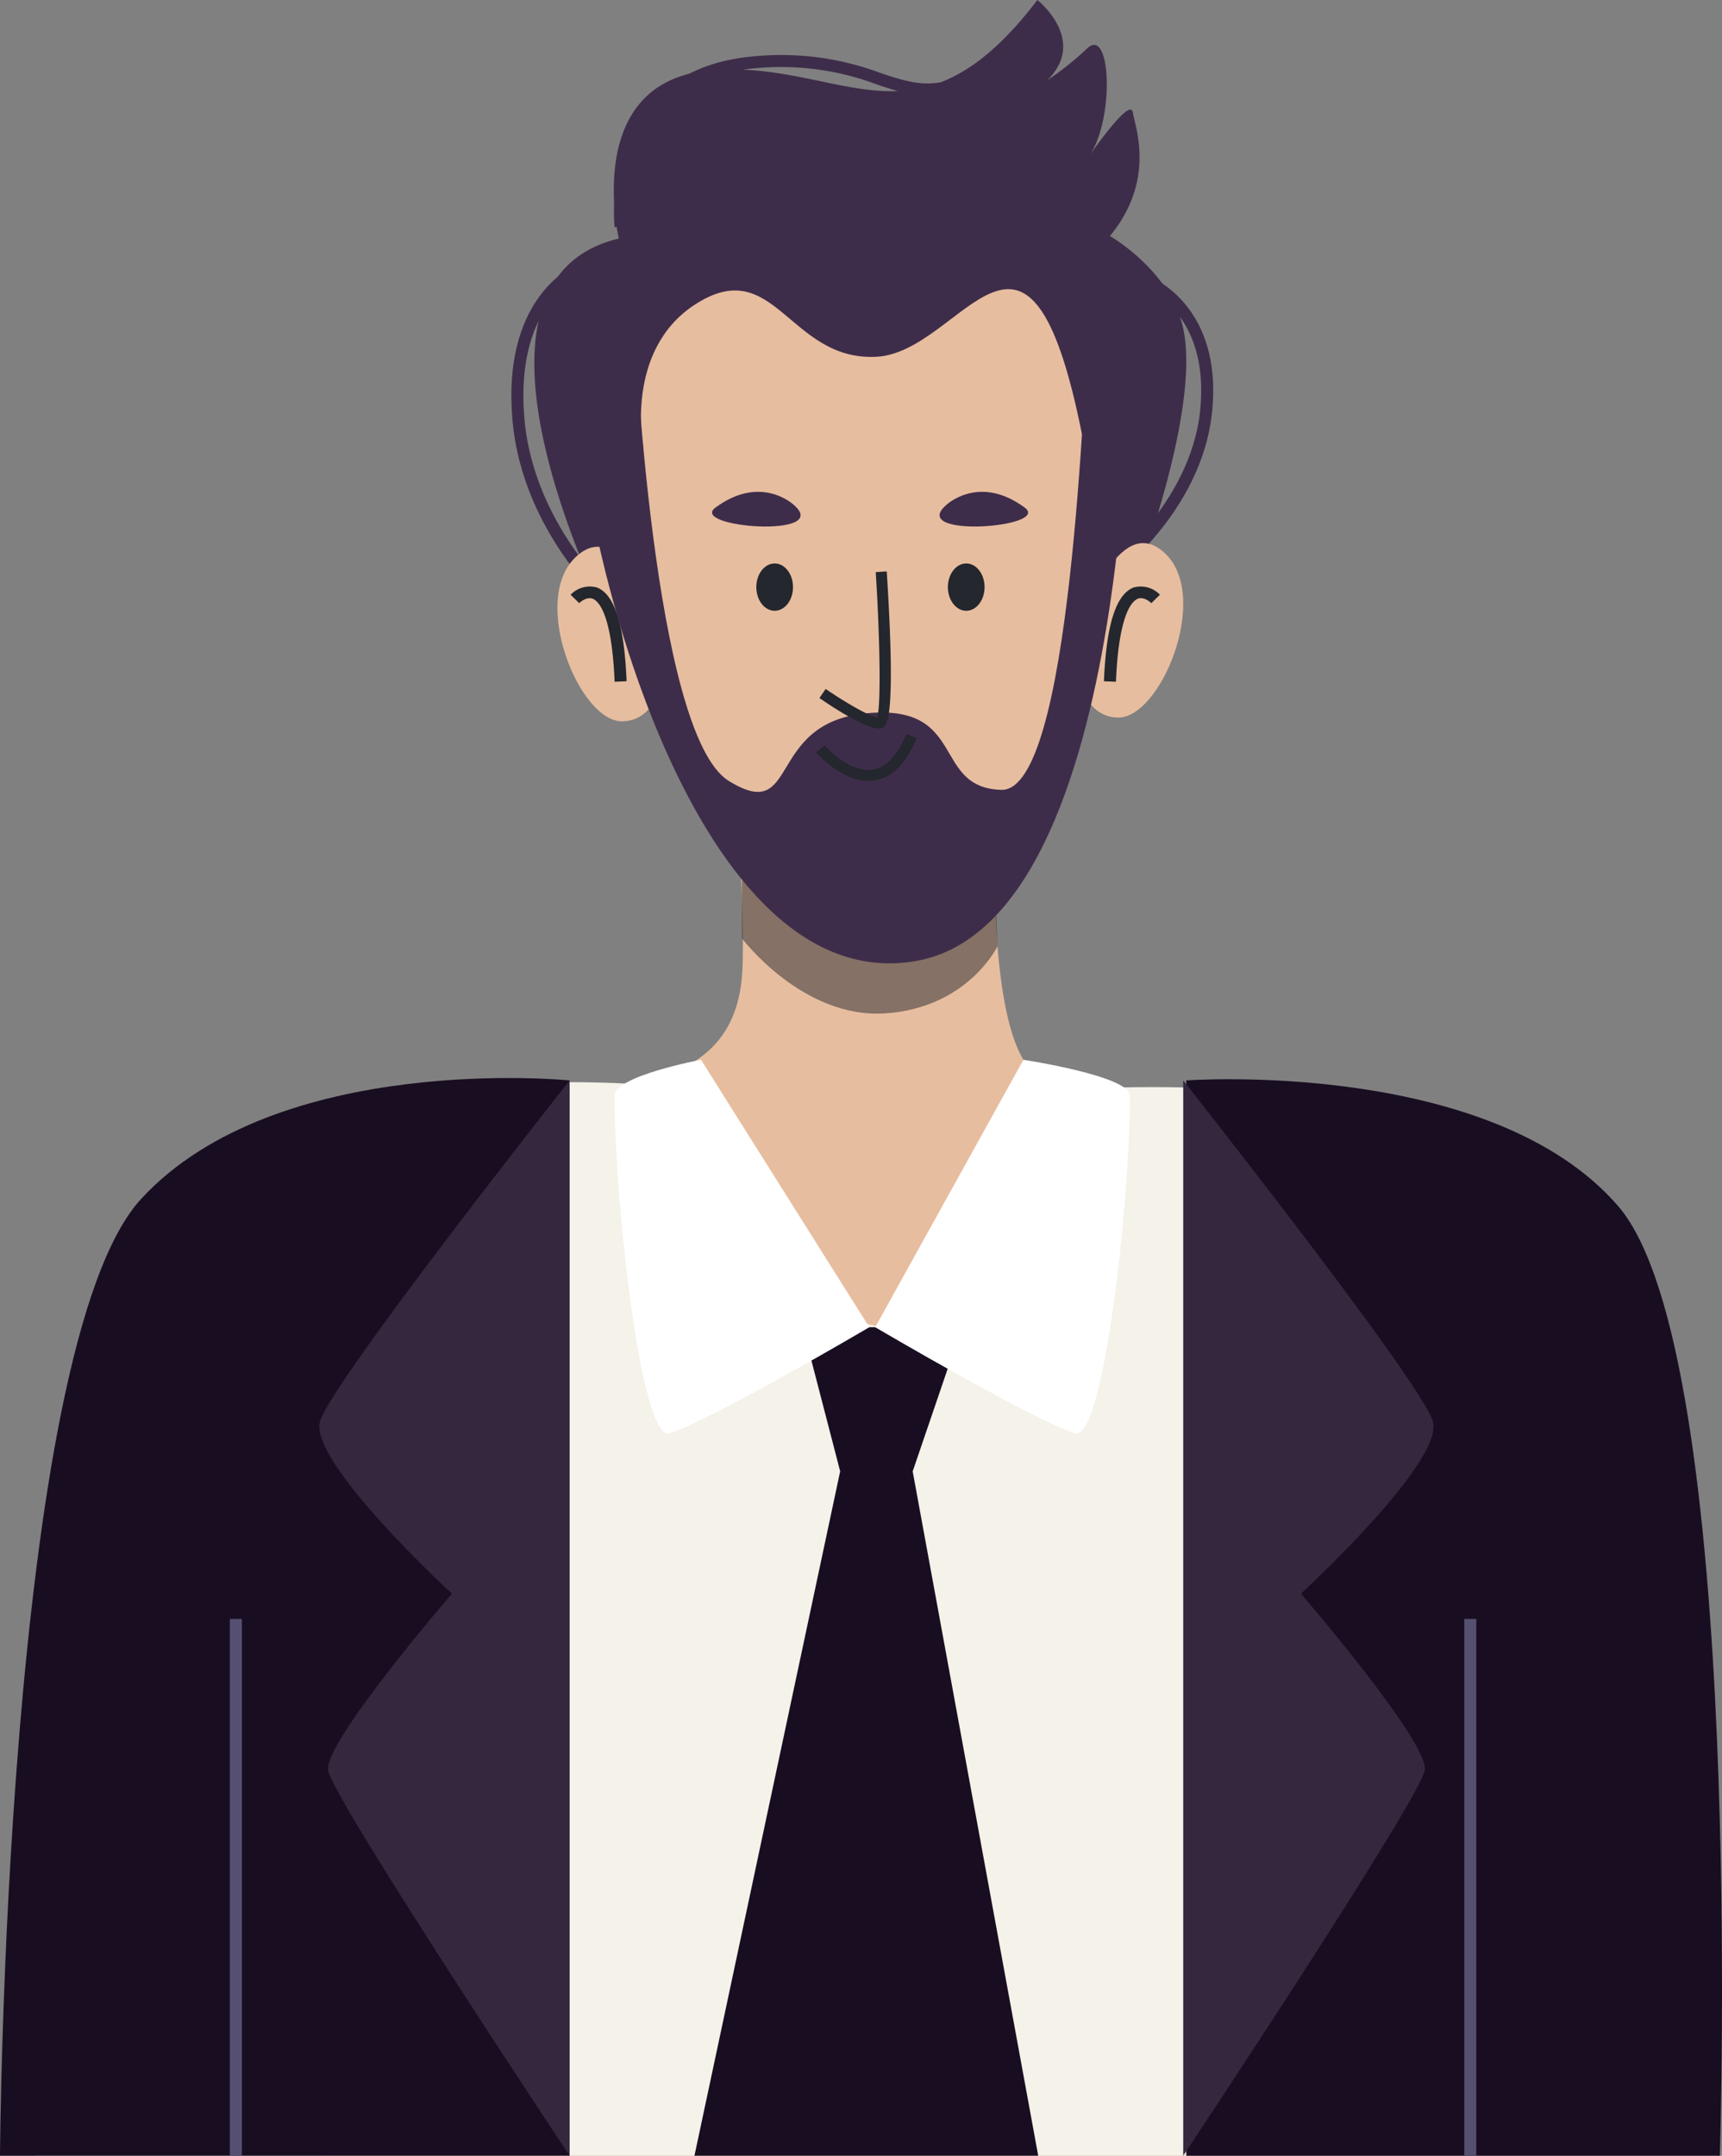 <svg xmlns="http://www.w3.org/2000/svg" width="211.789" height="265.045" viewBox="0 0 211.789 265.045">
  <rect x="0" y="0" width="211.789" height="265.045" fill="#808080" stroke="none"/>
  <g id="Сгруппировать_355" data-name="Сгруппировать 355" transform="translate(-245.594 -181.678)">
    <path id="Контур_1659" data-name="Контур 1659" d="M290.456,241.158c-.473-.386-11.589-9.653-12.834-24.092-1.264-14.648,7.027-18.569,7.38-18.729l.611,1.347c-.315.144-7.686,3.711-6.518,17.254,1.189,13.8,12.187,22.986,12.3,23.077Z" transform="translate(30.994 16.187)" fill="#3e2d4a"/>
    <path id="Контур_1660" data-name="Контур 1660" d="M315.1,236.367l-.856-1.2c.108-.079,11.075-8.023,12.26-19.938,1.161-11.712-6.406-14.819-6.483-14.849l.54-1.378c.087.033,8.685,3.561,7.414,16.375C326.724,227.966,315.576,236.03,315.1,236.367Z" transform="translate(66.707 16.829)" fill="#3e2d4a"/>
    <path id="Контур_1661" data-name="Контур 1661" d="M289,259.975s-22.881-43.448.317-48.969c0,0-4.647-19.47,11.463-20.7s25.151,10.844,40.015-8.626c0,0,6.223,4.909,1.232,9.858a38.227,38.227,0,0,0,4.929-3.943c2.957-2.711,3.37,9.208,0,13.555,0,0,5.223-7.64,5.57-5.669s2.81,8.38-2.81,15.219c0,0,7.483,4.245,9.013,11.361,2.522,11.731-8.482,37.915-8.482,37.915Z" transform="translate(32.388)" fill="#3e2d4a"/>
    <path id="Контур_1662" data-name="Контур 1662" d="M344.962,207.524s7.2,72.225-29.822,72.2c-25.466-.014-36-46.336-28.654-66.453S330.273,191.131,344.962,207.524Z" transform="translate(37.51 14.454)" fill="#e7bd9f"/>
    <path id="Контур_1663" data-name="Контур 1663" d="M349.9,227.027s-5.349,50.579,3.224,58.127,43.27-3.916,52.5,10.629,6.471,122.546,6.471,122.546H265.763s2.472-124.417,10.067-129.857,39.558,6.27,41.417-15.069c.889-10.213-3.523-62.5-3.523-62.5Z" transform="translate(19.598 28.393)" fill="#e7bd9f"/>
    <ellipse id="Эллипс_74" data-name="Эллипс 74" cx="2.256" cy="2.91" rx="2.256" ry="2.91" transform="translate(338.614 250.953)" fill="#24272d"/>
    <ellipse id="Эллипс_75" data-name="Эллипс 75" cx="2.256" cy="2.91" rx="2.256" ry="2.91" transform="translate(362.174 250.953)" fill="#24272d"/>
    <path id="Контур_1664" data-name="Контур 1664" d="M292.158,224.1s-4.16-12.337-9.63-6.982.55,20.168,5.789,20.115S294.617,229.141,292.158,224.1Z" transform="translate(33.787 33.131)" fill="#e7bd9f"/>
    <path id="Контур_1665" data-name="Контур 1665" d="M314.056,223.84s4.221-12.315,9.665-6.932-.653,20.166-5.891,20.085S311.572,228.866,314.056,223.84Z" transform="translate(65.269 32.909)" fill="#e7bd9f"/>
    <path id="Контур_1666" data-name="Контур 1666" d="M291.875,235.04s15.655,16.46,31.02,1.81l.412,9.326s-3.655,7.579-13.821,8.244-17.611-9.224-17.611-9.224Z" transform="translate(44.97 51.851)" fill="#24272d" opacity="0.5"/>
    <path id="Контур_1667" data-name="Контур 1667" d="M304.983,214s4.01-3.906,9.691.284C317.988,216.732,300.354,218.091,304.983,214Z" transform="translate(56.95 29.802)" fill="#3e2d4a"/>
    <path id="Контур_1668" data-name="Контур 1668" d="M300.12,214s-4.012-3.906-9.691.284C287.115,216.732,304.749,218.091,300.12,214Z" transform="translate(43.159 29.802)" fill="#3e2d4a"/>
    <path id="Контур_1669" data-name="Контур 1669" d="M322.525,249.455s5.458,24.384,29.258,29.835,29.135-29.467,29.135-29.467,51.049-1.895,60.578,16.138,13.147,115.193,13.147,115.193H247.773s7.741-100.887,14.661-114.685C272.953,245.5,322.525,249.455,322.525,249.455Z" transform="translate(2.117 65.568)" fill="#f4f2e9"/>
    <path id="Контур_1670" data-name="Контур 1670" d="M286.6,229.983c-.343-8.413-2-9.941-2.7-10.207-.795-.3-1.644.532-1.652.54l-1.061-1.031a3.272,3.272,0,0,1,3.24-.891c2.173.83,3.366,4.6,3.648,11.528Z" transform="translate(34.584 35.515)" fill="#24272d"/>
    <path id="Контур_1671" data-name="Контур 1671" d="M315.933,229.983l-1.477-.061c.284-6.927,1.477-10.7,3.65-11.528a3.272,3.272,0,0,1,3.239.891l-1.059,1.033c-.01-.008-.862-.856-1.66-.54C317.93,220.048,316.278,221.583,315.933,229.983Z" transform="translate(66.912 35.515)" fill="#24272d"/>
    <path id="Контур_1672" data-name="Контур 1672" d="M288.8,204.05s2.218,50.071,11.584,55.842c8.766,5.4,4.442-7.126,16.915-8.317s7.983,9.153,16.6,9.413,10.13-49.1,10.931-60.99l4.9,2.965s1.171,74.143-26.257,79.054c-27.034,4.842-41.117-49.95-42.02-71.067C281.455,210.951,284.428,209.734,288.8,204.05Z" transform="translate(34.845 17.801)" fill="#3e2d4a"/>
    <path id="Контур_1673" data-name="Контур 1673" d="M304.033,236.622c-1.7,0-5.629-2.575-7.325-3.744l.769-1.118c2.405,1.658,5.373,3.364,6.337,3.508.5-1.587.314-10.13-.179-17.871l1.353-.087c1.2,18.749-.036,19.1-.629,19.271A1.184,1.184,0,0,1,304.033,236.622Z" transform="translate(49.666 34.622)" fill="#24272d"/>
    <path id="Контур_1674" data-name="Контур 1674" d="M302.943,233.219c-3.372,0-6.307-3.364-6.44-3.517l1.029-.885c.028.035,2.995,3.484,5.984,3,1.633-.268,3.007-1.737,4.079-4.367l1.258.515c-1.268,3.1-2.991,4.844-5.122,5.191A4.675,4.675,0,0,1,302.943,233.219Z" transform="translate(49.467 44.474)" fill="#24272d"/>
    <path id="Контур_1675" data-name="Контур 1675" d="M315.65,249.193V381.4H245.594s.591-99.455,17.361-117.642S315.65,249.193,315.65,249.193Z" transform="translate(0 65.319)" fill="#190e21"/>
    <path id="Контур_1676" data-name="Контур 1676" d="M319.593,249.121V381.332H385.21s3.206-98.568-12.5-116.755S319.593,249.121,319.593,249.121Z" transform="translate(71.903 65.391)" fill="#190e21"/>
    <path id="Контур_1677" data-name="Контур 1677" d="M290.235,226.35s-2.441-12.009,6.305-17.714c9.829-6.408,11.542,6.9,22.284,6.408s18.717-23.66,25.348,9.551c0,0,9.655,2.8,5.905-11.495s-4.88-27.465-43.708-16.621S283.19,225.577,290.235,226.35Z" transform="translate(34.5 10.504)" fill="#3e2d4a"/>
    <path id="Контур_1678" data-name="Контур 1678" d="M302.234,264.44H321.8l-6.047,17.72L331.192,366.3H288.913l17.921-84.145Z" transform="translate(42.092 80.418)" fill="#190e21"/>
    <path id="Контур_1679" data-name="Контур 1679" d="M296.3,249.049V381.26s-29.218-43.97-29.711-47.421,15.235-21.688,15.235-21.688-17.7-16.266-16.221-21.2S296.3,249.049,296.3,249.049Z" transform="translate(19.353 65.463)" fill="#35283e"/>
    <path id="Контур_1680" data-name="Контур 1680" d="M319.4,249.049V381.26s29.216-43.97,29.709-47.421-15.233-21.688-15.233-21.688,17.7-16.266,16.219-21.2S319.4,249.049,319.4,249.049Z" transform="translate(71.718 65.463)" fill="#35283e"/>
    <rect id="Прямоугольник_239" data-name="Прямоугольник 239" width="1.479" height="65.999" transform="translate(273.862 380.723)" fill="#555071"/>
    <rect id="Прямоугольник_240" data-name="Прямоугольник 240" width="1.479" height="65.999" transform="translate(425.682 380.723)" fill="#555071"/>
    <path id="Контур_1681" data-name="Контур 1681" d="M318.416,247.763l-18.228,32.882s19.656,11.56,24.585,13.039c3.51,1.053,6.757-28.639,6.757-41.5C331.53,249.747,318.416,247.763,318.416,247.763Z" transform="translate(53.048 64.213)" fill="#fff"/>
    <path id="Контур_1682" data-name="Контур 1682" d="M294.564,247.763l20.7,32.882s-19.656,11.56-24.585,13.039c-3.51,1.053-6.757-28.639-6.757-41.5C283.927,249.747,294.564,247.763,294.564,247.763Z" transform="translate(37.247 64.213)" fill="#fff"/>
    <path id="Контур_1683" data-name="Контур 1683" d="M283.972,207.946c-.039-.353-.911-8.707,4.174-14.864,3-3.64,7.445-5.714,13.2-6.165a34.757,34.757,0,0,1,15.328,2.07c5.5,1.83,8.817,2.94,18.822-5.594l.958,1.126c-10.635,9.074-14.46,7.8-20.249,5.87a33.372,33.372,0,0,0-14.744-2c-5.337.418-9.433,2.313-12.171,5.631-4.691,5.68-3.855,13.678-3.847,13.758Z" transform="translate(37.213 1.666)" fill="#3e2d4a"/>
  </g>
</svg>
